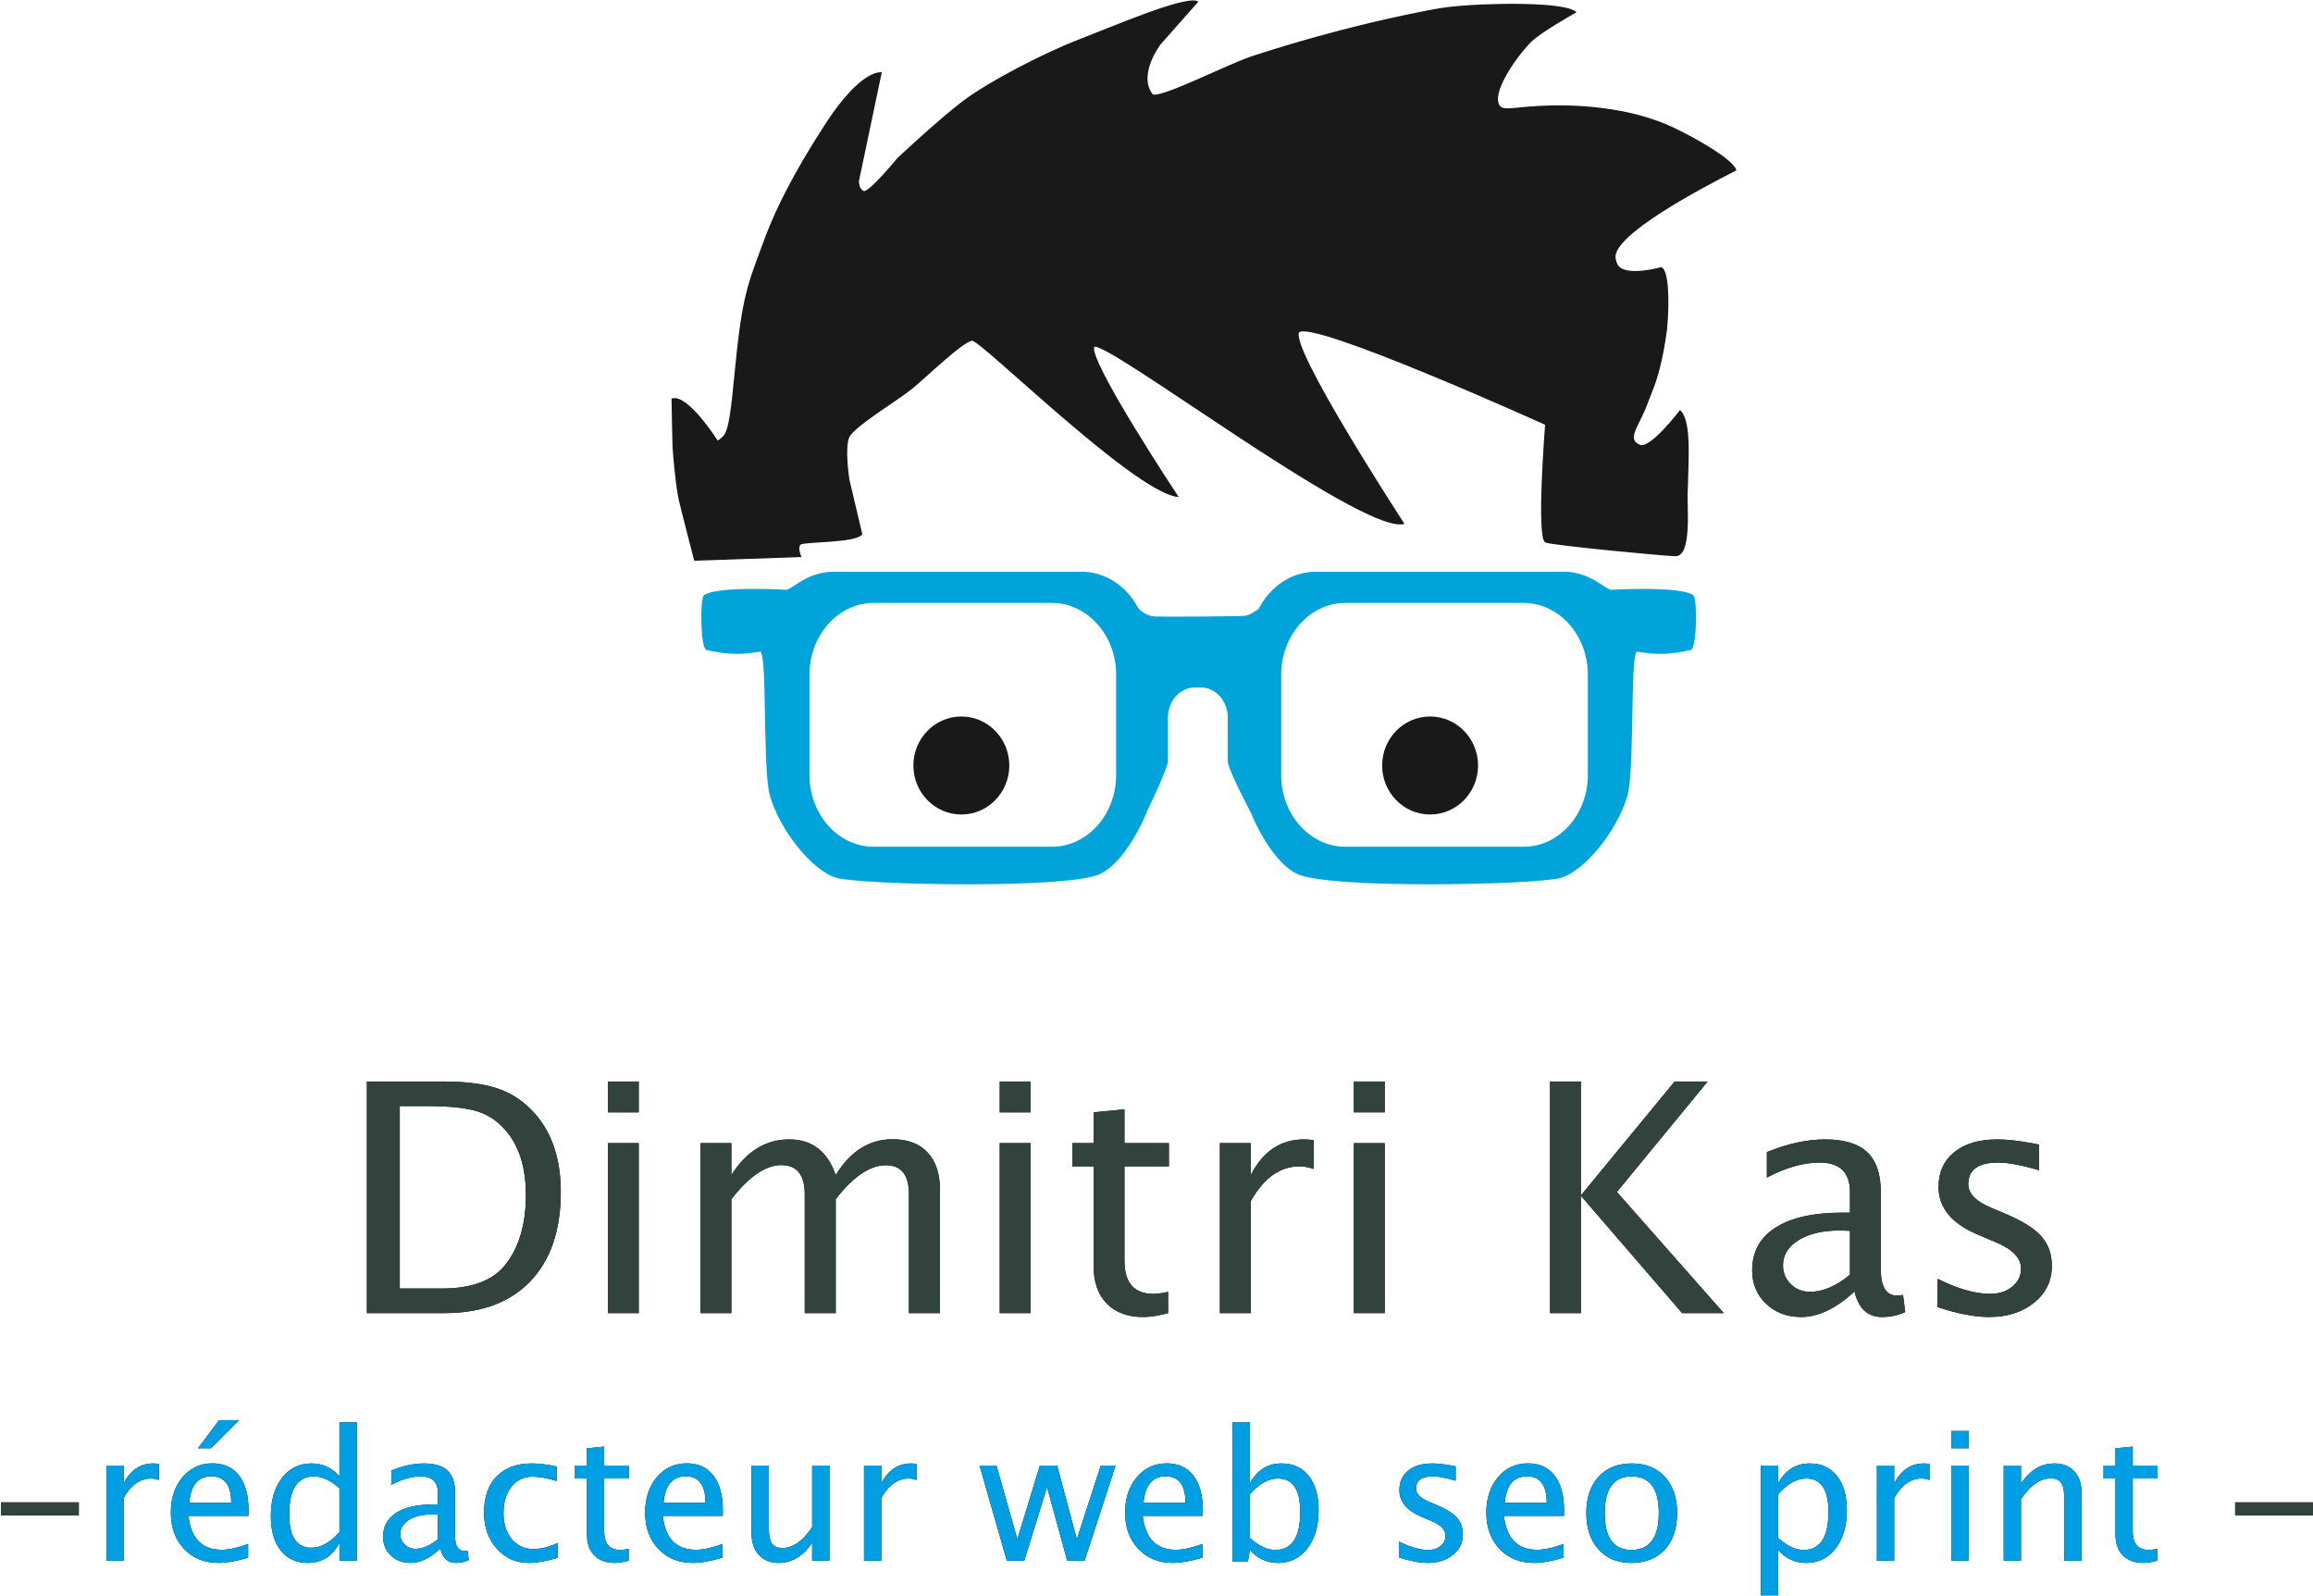 <svg xmlns="http://www.w3.org/2000/svg" xmlns:xlink="http://www.w3.org/1999/xlink" width="1455" height="1004" viewBox="0 0 1455 1004">
  <defs>
    <path id="logo-a" d="M18.802,195 L18.802,49.312 L67.233,49.312 C81.67,49.312 93.335,50.92 102.227,54.136 C111.12,57.352 118.814,62.798 125.311,70.477 C135.614,82.683 140.766,98.761 140.766,118.711 C140.766,142.927 134.367,161.695 121.57,175.017 C108.773,188.339 90.759,195 67.528,195 L18.802,195 Z M39.473,179.545 L65.953,179.545 C84.853,179.545 98.241,174.459 106.116,164.287 C114.581,153.459 118.814,138.924 118.814,120.68 C118.814,103.551 114.647,90.098 106.312,80.32 C101.259,74.348 95.222,70.263 88.2,68.065 C81.178,65.866 70.613,64.767 56.503,64.767 L39.473,64.767 L39.473,179.545 Z M170.395,195 L170.395,88.097 L189.787,88.097 L189.787,195 L170.395,195 Z M170.395,68.705 L170.395,49.312 L189.787,49.312 L189.787,68.705 L170.395,68.705 Z M228.67,195 L228.67,88.097 L248.062,88.097 L248.062,108.178 C257.513,93.216 269.653,85.734 284.484,85.734 C298.791,85.734 308.536,93.216 313.72,108.178 C322.908,93.15 334.851,85.636 349.552,85.636 C359.002,85.636 366.319,88.409 371.503,93.954 C376.688,99.499 379.28,107.259 379.28,117.234 L379.28,195 L359.789,195 L359.789,120.286 C359.789,108.08 354.966,101.977 345.319,101.977 C335.278,101.977 324.745,109.097 313.72,123.338 L313.72,195 L294.23,195 L294.23,120.286 C294.23,108.014 289.308,101.878 279.464,101.878 C269.686,101.878 259.219,109.031 248.062,123.338 L248.062,195 L228.67,195 Z M416.883,195 L416.883,88.097 L436.275,88.097 L436.275,195 L416.883,195 Z M416.883,68.705 L416.883,49.312 L436.275,49.312 L436.275,68.705 L416.883,68.705 Z M507.248,197.461 C497.405,197.461 489.727,194.639 484.214,188.995 C478.702,183.352 475.945,175.509 475.945,165.469 L475.945,102.666 L462.558,102.666 L462.558,88.097 L475.945,88.097 L475.945,68.705 L495.337,66.834 L495.337,88.097 L523.294,88.097 L523.294,102.666 L495.337,102.666 L495.337,161.925 C495.337,175.903 501.375,182.892 513.45,182.892 C516.009,182.892 519.127,182.466 522.802,181.613 L522.802,195 C516.83,196.641 511.645,197.461 507.248,197.461 Z"/>
    <path id="logo-b" d="M555.399,195 L555.399,88.097 L574.791,88.097 L574.791,108.178 C582.47,93.216 593.626,85.734 608.26,85.734 C610.229,85.734 612.296,85.898 614.462,86.227 L614.462,104.339 C611.115,103.223 608.162,102.666 605.602,102.666 C593.33,102.666 583.06,109.95 574.791,124.519 L574.791,195 L555.399,195 Z"/>
    <path id="logo-c" d="M639.664,195 L639.664,88.097 L659.056,88.097 L659.056,195 L639.664,195 Z M639.664,68.705 L639.664,49.312 L659.056,49.312 L659.056,68.705 L639.664,68.705 Z"/>
    <polygon id="logo-d" points="763.072 195 763.072 49.313 782.464 49.313 782.464 120.975 841.428 49.313 862.198 49.313 805.104 118.809 872.337 195 846.153 195 782.464 121.172 782.464 195"/>
    <path id="logo-e" d="M954.591,181.416 C942.976,192.113 931.787,197.461 921.024,197.461 C912.165,197.461 904.815,194.688 898.974,189.143 C893.133,183.598 890.213,176.592 890.213,168.127 C890.213,156.445 895.118,147.471 904.929,141.204 C914.74,134.937 928.8,131.803 947.11,131.803 L951.736,131.803 L951.736,118.908 C951.736,106.505 945.371,100.303 932.64,100.303 C922.402,100.303 911.344,103.453 899.466,109.753 L899.466,93.708 C912.526,88.392 924.765,85.734 936.183,85.734 C948.127,85.734 956.937,88.425 962.614,93.806 C968.29,99.188 971.129,107.555 971.129,118.908 L971.129,167.339 C971.129,178.43 974.541,183.975 981.366,183.975 C982.219,183.975 983.466,183.844 985.107,183.581 L986.485,194.311 C982.088,196.411 977.232,197.461 971.916,197.461 C962.86,197.461 957.085,192.113 954.591,181.416 Z M951.736,170.883 L951.736,143.222 L945.24,143.025 C934.608,143.025 926.012,145.043 919.449,149.079 C912.886,153.115 909.605,158.414 909.605,164.977 C909.605,169.636 911.246,173.573 914.527,176.789 C917.808,180.005 921.811,181.613 926.537,181.613 C934.608,181.613 943.008,178.036 951.736,170.883 Z M1039.149,197.461 C1030.29,197.461 1019.527,195.394 1006.861,191.259 L1006.861,173.442 C1019.527,179.742 1030.552,182.892 1039.937,182.892 C1045.515,182.892 1050.141,181.383 1053.816,178.364 C1057.491,175.345 1059.329,171.572 1059.329,167.044 C1059.329,160.416 1054.177,154.936 1043.874,150.605 L1032.554,145.781 C1015.819,138.825 1007.452,128.817 1007.452,115.758 C1007.452,106.439 1010.75,99.105 1017.345,93.757 C1023.94,88.409 1032.98,85.734 1044.465,85.734 C1050.437,85.734 1057.819,86.555 1066.613,88.195 L1070.649,88.983 L1070.649,105.127 C1059.821,101.911 1051.224,100.303 1044.858,100.303 C1032.39,100.303 1026.155,104.831 1026.155,113.888 C1026.155,119.728 1030.88,124.65 1040.33,128.653 L1049.682,132.591 C1060.247,137.053 1067.729,141.762 1072.126,146.716 C1076.522,151.671 1078.721,157.856 1078.721,165.272 C1078.721,174.656 1075.013,182.367 1067.597,188.405 C1060.182,194.442 1050.699,197.461 1039.149,197.461 Z"/>
    <polygon id="logo-f" points="8.623 81.201 8.623 73.043 57.574 73.043 57.574 81.201"/>
    <path id="logo-g" d="M10.899,109.756 L10.899,49.89 L21.758,49.89 L21.758,61.136 C26.058,52.757 32.305,48.567 40.501,48.567 C41.603,48.567 42.761,48.659 43.974,48.843 L43.974,58.986 C42.099,58.361 40.446,58.049 39.012,58.049 C32.14,58.049 26.389,62.128 21.758,70.287 L21.758,109.756 L10.899,109.756 Z"/>
    <path id="logo-h" d="M100.086,107.827 C92.81,110.032 86.581,111.134 81.399,111.134 C72.579,111.134 65.385,108.203 59.817,102.342 C54.25,96.48 51.466,88.882 51.466,79.547 C51.466,70.47 53.919,63.028 58.825,57.222 C63.731,51.415 70.006,48.512 77.65,48.512 C84.89,48.512 90.485,51.085 94.436,56.23 C98.386,61.375 100.362,68.688 100.362,78.169 L100.307,81.532 L62.546,81.532 C64.126,95.754 71.09,102.865 83.438,102.865 C87.959,102.865 93.508,101.653 100.086,99.227 L100.086,107.827 Z M63.042,73.374 L89.447,73.374 C89.447,62.238 85.294,56.671 76.989,56.671 C68.646,56.671 63.998,62.238 63.042,73.374 Z M68.555,39.031 L81.84,21.335 L94.408,21.335 L76.713,39.031 L68.555,39.031 Z M157.526,109.756 L157.526,98.51 C153.116,106.926 146.465,111.134 137.571,111.134 C130.368,111.134 124.699,108.507 120.565,103.251 C116.431,97.996 114.364,90.811 114.364,81.697 C114.364,71.738 116.706,63.727 121.392,57.663 C126.078,51.599 132.242,48.567 139.886,48.567 C146.979,48.567 152.859,51.287 157.526,56.726 L157.526,22.714 L168.441,22.714 L168.441,109.756 L157.526,109.756 Z M157.526,64.168 C151.904,59.206 146.575,56.726 141.54,56.726 C131.14,56.726 125.94,64.682 125.94,80.595 C125.94,94.597 130.57,101.597 139.831,101.597 C145.858,101.597 151.757,98.308 157.526,91.73 L157.526,64.168 Z M221.03,102.149 C214.526,108.139 208.26,111.134 202.233,111.134 C197.271,111.134 193.156,109.581 189.885,106.476 C186.614,103.371 184.979,99.448 184.979,94.707 C184.979,88.165 187.726,83.14 193.22,79.63 C198.714,76.121 206.588,74.366 216.841,74.366 L219.432,74.366 L219.432,67.144 C219.432,60.199 215.867,56.726 208.738,56.726 C203.004,56.726 196.812,58.49 190.16,62.018 L190.16,53.032 C197.474,50.056 204.327,48.567 210.722,48.567 C217.411,48.567 222.344,50.074 225.523,53.087 C228.702,56.101 230.291,60.787 230.291,67.144 L230.291,94.266 C230.291,100.477 232.202,103.582 236.024,103.582 C236.502,103.582 237.2,103.509 238.119,103.362 L238.891,109.37 C236.429,110.546 233.709,111.134 230.732,111.134 C225.661,111.134 222.427,108.139 221.03,102.149 Z M219.432,96.25 L219.432,80.76 L215.793,80.65 C209.84,80.65 205.026,81.78 201.351,84.04 C197.676,86.3 195.838,89.268 195.838,92.943 C195.838,95.552 196.757,97.757 198.595,99.558 C200.432,101.359 202.674,102.259 205.32,102.259 C209.84,102.259 214.544,100.256 219.432,96.25 Z"/>
    <path id="logo-i" d="M276.606,111.134 C268.521,111.134 261.814,108.139 256.485,102.149 C251.156,96.158 248.492,88.606 248.492,79.492 C248.492,69.754 251.129,62.165 256.402,56.726 C261.676,51.287 269.035,48.567 278.48,48.567 C283.147,48.567 288.366,49.21 294.135,50.497 L294.135,59.592 C287.998,57.791 283,56.891 279.141,56.891 C273.592,56.891 269.136,58.977 265.774,63.148 C262.411,67.319 260.73,72.877 260.73,79.823 C260.73,86.548 262.457,91.987 265.911,96.14 C269.366,100.293 273.886,102.369 279.472,102.369 C284.433,102.369 289.542,101.101 294.797,98.566 L294.797,107.937 C287.778,110.068 281.714,111.134 276.606,111.134 Z"/>
    <path id="logo-j" d="M330.738,111.134 C325.226,111.134 320.926,109.554 317.839,106.393 C314.752,103.233 313.209,98.841 313.209,93.219 L313.209,58.049 L305.712,58.049 L305.712,49.89 L313.209,49.89 L313.209,39.031 L324.068,37.983 L324.068,49.89 L339.724,49.89 L339.724,58.049 L324.068,58.049 L324.068,91.234 C324.068,99.062 327.449,102.976 334.211,102.976 C335.645,102.976 337.39,102.737 339.448,102.259 L339.448,109.756 C336.104,110.675 333.201,111.134 330.738,111.134 Z"/>
    <path id="logo-k" d="M398.438,107.827 C391.162,110.032 384.933,111.134 379.751,111.134 C370.931,111.134 363.737,108.203 358.169,102.342 C352.602,96.48 349.818,88.882 349.818,79.547 C349.818,70.47 352.271,63.028 357.177,57.222 C362.083,51.415 368.358,48.512 376.002,48.512 C383.242,48.512 388.837,51.085 392.788,56.23 C396.738,61.375 398.714,68.688 398.714,78.169 L398.659,81.532 L360.898,81.532 C362.478,95.754 369.442,102.865 381.79,102.865 C386.311,102.865 391.86,101.653 398.438,99.227 L398.438,107.827 Z M361.394,73.374 L387.799,73.374 C387.799,62.238 383.646,56.671 375.341,56.671 C366.998,56.671 362.35,62.238 361.394,73.374 Z M454.886,109.756 L454.886,98.51 C449.116,106.926 442.116,111.134 433.884,111.134 C428.665,111.134 424.512,109.49 421.425,106.2 C418.338,102.911 416.795,98.474 416.795,92.888 L416.795,49.89 L427.654,49.89 L427.654,89.36 C427.654,93.843 428.307,97.031 429.611,98.924 C430.916,100.817 433.093,101.763 436.144,101.763 C442.759,101.763 449.006,97.408 454.886,88.698 L454.886,49.89 L465.746,49.89 L465.746,109.756 L454.886,109.756 Z M487.52,109.756 L487.52,49.89 L498.38,49.89 L498.38,61.136 C502.68,52.757 508.927,48.567 517.122,48.567 C518.225,48.567 519.382,48.659 520.595,48.843 L520.595,58.986 C518.721,58.361 517.067,58.049 515.634,58.049 C508.762,58.049 503.01,62.128 498.38,70.287 L498.38,109.756 L487.52,109.756 Z"/>
    <polygon id="logo-l" points="577.349 109.756 560.206 49.89 570.845 49.89 583.964 96.25 598.131 49.89 608.991 49.89 621.394 96.25 636.443 49.89 645.76 49.89 626.245 109.756 615.331 109.756 602.652 63.396 588.319 109.756"/>
    <path id="logo-m" d="M700.383,107.827 C693.107,110.032 686.878,111.134 681.696,111.134 C672.876,111.134 665.682,108.203 660.114,102.342 C654.547,96.48 651.763,88.882 651.763,79.547 C651.763,70.47 654.216,63.028 659.122,57.222 C664.028,51.415 670.303,48.512 677.947,48.512 C685.187,48.512 690.782,51.085 694.733,56.23 C698.683,61.375 700.659,68.688 700.659,78.169 L700.604,81.532 L662.843,81.532 C664.423,95.754 671.387,102.865 683.735,102.865 C688.256,102.865 693.805,101.653 700.383,99.227 L700.383,107.827 Z M663.339,73.374 L689.744,73.374 C689.744,62.238 685.591,56.671 677.286,56.671 C668.943,56.671 664.295,62.238 663.339,73.374 Z M719.401,110.418 L719.401,22.714 L730.261,22.714 L730.261,61.136 C734.708,52.757 741.378,48.567 750.271,48.567 C757.474,48.567 763.143,51.195 767.277,56.45 C771.412,61.705 773.479,68.89 773.479,78.004 C773.479,87.927 771.136,95.929 766.45,102.011 C761.765,108.093 755.6,111.134 747.956,111.134 C740.863,111.134 734.965,108.415 730.261,102.976 L728.938,110.418 L719.401,110.418 Z M730.261,95.479 C735.847,100.477 741.176,102.976 746.247,102.976 C756.684,102.976 761.903,95.019 761.903,79.106 C761.903,65.068 757.272,58.049 748.011,58.049 C741.947,58.049 736.031,61.338 730.261,67.916 L730.261,95.479 Z M842.054,111.134 C837.093,111.134 831.066,109.977 823.973,107.661 L823.973,97.684 C831.066,101.212 837.24,102.976 842.495,102.976 C845.619,102.976 848.21,102.13 850.268,100.44 C852.326,98.749 853.355,96.636 853.355,94.1 C853.355,90.389 850.47,87.32 844.7,84.895 L838.361,82.194 C828.99,78.298 824.304,72.694 824.304,65.38 C824.304,60.162 826.151,56.055 829.844,53.06 C833.538,50.065 838.6,48.567 845.031,48.567 C848.375,48.567 852.51,49.027 857.434,49.945 L859.694,50.386 L859.694,59.427 C853.631,57.626 848.816,56.726 845.252,56.726 C838.269,56.726 834.778,59.261 834.778,64.333 C834.778,67.604 837.424,70.36 842.716,72.602 L847.953,74.807 C853.87,77.306 858.059,79.943 860.521,82.717 C862.984,85.492 864.215,88.955 864.215,93.108 C864.215,98.364 862.138,102.682 857.986,106.063 C853.833,109.444 848.522,111.134 842.054,111.134 Z M927.608,107.827 C920.332,110.032 914.103,111.134 908.921,111.134 C900.101,111.134 892.907,108.203 887.34,102.342 C881.772,96.48 878.988,88.882 878.988,79.547 C878.988,70.47 881.441,63.028 886.347,57.222 C891.253,51.415 897.528,48.512 905.173,48.512 C912.412,48.512 918.007,51.085 921.958,56.23 C925.909,61.375 927.884,68.688 927.884,78.169 L927.829,81.532 L890.068,81.532 C891.649,95.754 898.613,102.865 910.961,102.865 C915.481,102.865 921.03,101.653 927.608,99.227 L927.608,107.827 Z M890.564,73.374 L916.969,73.374 C916.969,62.238 912.817,56.671 904.511,56.671 C896.169,56.671 891.52,62.238 890.564,73.374 Z M970.055,111.134 C961.492,111.134 954.656,108.295 949.548,102.617 C944.44,96.939 941.886,89.341 941.886,79.823 C941.886,70.195 944.449,62.578 949.576,56.974 C954.702,51.369 961.657,48.567 970.441,48.567 C979.224,48.567 986.179,51.369 991.305,56.974 C996.432,62.578 998.995,70.158 998.995,79.713 C998.995,89.488 996.423,97.169 991.278,102.755 C986.133,108.341 979.058,111.134 970.055,111.134 Z M970.22,102.976 C981.723,102.976 987.474,95.221 987.474,79.713 C987.474,64.388 981.796,56.726 970.441,56.726 C959.121,56.726 953.462,64.425 953.462,79.823 C953.462,95.258 959.048,102.976 970.22,102.976 Z M1051.695,131.53 L1051.695,49.89 L1062.554,49.89 L1062.554,61.136 C1067.001,52.757 1073.671,48.567 1082.565,48.567 C1089.768,48.567 1095.436,51.195 1099.571,56.45 C1103.705,61.705 1105.772,68.89 1105.772,78.004 C1105.772,87.927 1103.43,95.929 1098.744,102.011 C1094.058,108.093 1087.894,111.134 1080.249,111.134 C1073.157,111.134 1067.258,108.415 1062.554,102.976 L1062.554,131.53 L1051.695,131.53 Z M1062.554,95.479 C1068.14,100.477 1073.469,102.976 1078.541,102.976 C1088.978,102.976 1094.196,95.019 1094.196,79.106 C1094.196,65.068 1089.566,58.049 1080.305,58.049 C1074.241,58.049 1068.324,61.338 1062.554,67.916 L1062.554,95.479 Z"/>
    <path id="logo-n" d="M1124.687,109.756 L1124.687,49.89 L1135.546,49.89 L1135.546,61.136 C1139.846,52.757 1146.093,48.567 1154.289,48.567 C1155.391,48.567 1156.549,48.659 1157.762,48.843 L1157.762,58.986 C1155.887,58.361 1154.234,58.049 1152.8,58.049 C1145.928,58.049 1140.177,62.128 1135.546,70.287 L1135.546,109.756 L1124.687,109.756 Z"/>
    <path id="logo-o" d="M1171.575,109.756 L1171.575,49.89 L1182.434,49.89 L1182.434,109.756 L1171.575,109.756 Z M1171.575,39.031 L1171.575,28.171 L1182.434,28.171 L1182.434,39.031 L1171.575,39.031 Z"/>
    <path id="logo-p" d="M1204.451,109.756 L1204.451,49.89 L1215.31,49.89 L1215.31,61.136 C1221.043,52.757 1228.062,48.567 1236.368,48.567 C1241.55,48.567 1245.684,50.212 1248.771,53.501 C1251.858,56.79 1253.402,61.209 1253.402,66.758 L1253.402,109.756 L1242.542,109.756 L1242.542,70.287 C1242.542,65.84 1241.89,62.67 1240.585,60.777 C1239.28,58.885 1237.121,57.938 1234.108,57.938 C1227.456,57.938 1221.19,62.293 1215.31,71.003 L1215.31,109.756 L1204.451,109.756 Z"/>
    <path id="logo-q" d="M1292.275,111.134 C1286.763,111.134 1282.463,109.554 1279.376,106.393 C1276.289,103.233 1274.746,98.841 1274.746,93.219 L1274.746,58.049 L1267.249,58.049 L1267.249,49.89 L1274.746,49.89 L1274.746,39.031 L1285.605,37.983 L1285.605,49.89 L1301.261,49.89 L1301.261,58.049 L1285.605,58.049 L1285.605,91.234 C1285.605,99.062 1288.986,102.976 1295.748,102.976 C1297.182,102.976 1298.927,102.737 1300.985,102.259 L1300.985,109.756 C1297.641,110.675 1294.738,111.134 1292.275,111.134 Z"/>
    <polygon id="logo-r" points="1350.034 81.201 1350.034 73.043 1398.985 73.043 1398.985 81.201"/>
  </defs>
  <g fill="none" fill-rule="evenodd" transform="translate(-8)">
    <g transform="translate(430)">
      <path fill="#1A1919" d="M15.108,352.228 C15.108,352.228 6.068,317.646 5.088,312.474 C3.065,301.805 1.795,284.258 1.795,284.258 C1.423,283.666 0.945,251.064 0.945,251.064 C10.576,248.535 28.563,276.671 28.563,276.671 C28.563,276.671 28.421,279.517 33.236,274.774 C38.052,270.032 39.09,247.436 42.06,220.354 C46.105,183.468 50.419,175.032 58.304,153.377 C65.245,134.315 72.644,120.584 78.274,110.224 C83.904,99.863 95.028,81.604 102.513,71.018 C109.999,60.432 122.462,46.206 132.092,45.889 L117.788,114.018 C117.788,114.018 117.788,119.234 121.187,120.656 C124.586,122.079 142.856,99.791 142.856,99.791 C142.856,99.791 167.5,76.555 183.645,64.226 C199.791,51.896 234.631,33.876 256.725,25.34 C278.819,16.805 323.007,-2.164 331.079,1.156 L307.63,27.667 C307.63,27.667 293.037,46.793 302.612,59.483 C306.011,63.988 352.606,39.487 368.044,35.062 C382.149,30.495 394.872,26.739 405.858,23.681 C426.731,17.87 442.729,14.188 447.922,13.011 C452.807,11.903 472.041,7.54 485.312,5.423 C502.785,2.636 559.809,0.77 568.872,7.636 C568.872,7.636 546.495,20.124 540.547,26.289 C530.548,36.651 515.828,58.24 520.79,66.359 C523.591,70.942 530.306,67.335 553.506,66.833 C559.37,66.707 574.54,66.6 590.87,69.165 C597.69,70.235 610.51,72.327 625.52,78.452 C636.29,82.843 666.74,99.08 669.71,106.904 C647.1,118.399 591.97,147.645 593.77,162.235 C594.2,165.719 595.78,167.603 595.78,167.603 C601.67,174.625 622.97,168.551 622.97,168.551 C627.22,170.686 627.78,189.417 626.16,207.2 C623.56,226.957 619.89,238.825 616.88,246.144 C615.17,250.285 613.77,254.585 611.93,258.651 C607.52,268.374 604.11,273.097 605.7,277.068 C606.22,278.376 607.41,279.369 609.38,280.254 C616.18,283.31 634.87,258.651 634.87,258.651 C641.67,265.29 639.52,291.372 639.4,301.646 C639.36,305.337 639.21,308.302 639.12,309.866 C638.68,317.5 641.91,349.383 632.04,349.383 C626.37,349.383 556.126,342.744 550.461,340.848 C544.796,338.951 550.461,266.871 550.461,266.871 C550.461,266.871 401.186,199.375 394.812,208.859 C388.438,218.343 460.698,329.236 460.698,329.236 C433.193,334.525 271.596,211.23 266.072,217.869 C260.549,224.508 318.475,312.079 318.475,312.079 C290.432,307.969 195.329,213.602 189.593,213.838 C183.857,214.076 160.418,236.837 151.779,243.951 C143.139,251.064 115.026,267.898 111.84,274.774 C108.653,281.65 111.84,301.804 111.84,301.804 L119.913,335.947 C115.664,341.164 84.01,340.215 81.46,342.112 C78.911,344.009 81.46,349.937 81.46,349.937 L15.108,352.228"/>
      <path stroke="#1A1919" d="M15.108,352.228 C15.108,352.228 6.068,317.646 5.088,312.474 C3.065,301.805 1.795,284.258 1.795,284.258 C1.423,283.666 0.945,251.064 0.945,251.064 C10.576,248.535 28.563,276.671 28.563,276.671 C28.563,276.671 28.421,279.517 33.236,274.774 C38.052,270.032 39.09,247.436 42.06,220.354 C46.105,183.468 50.419,175.032 58.304,153.377 C65.245,134.315 72.644,120.584 78.274,110.224 C83.904,99.863 95.028,81.604 102.513,71.018 C109.999,60.432 122.462,46.206 132.092,45.889 L117.788,114.018 C117.788,114.018 117.788,119.234 121.187,120.656 C124.586,122.079 142.856,99.791 142.856,99.791 C142.856,99.791 167.5,76.555 183.645,64.226 C199.791,51.896 234.631,33.876 256.725,25.34 C278.819,16.805 323.007,-2.164 331.079,1.156 L307.63,27.667 C307.63,27.667 293.037,46.793 302.612,59.483 C306.011,63.988 352.606,39.487 368.044,35.062 C382.149,30.495 394.872,26.739 405.858,23.681 C426.731,17.87 442.729,14.188 447.922,13.011 C452.807,11.903 472.041,7.54 485.312,5.423 C502.785,2.636 559.809,0.77 568.872,7.636 C568.872,7.636 546.495,20.124 540.547,26.289 C530.548,36.651 515.828,58.24 520.79,66.359 C523.591,70.942 530.306,67.335 553.506,66.833 C559.37,66.707 574.54,66.6 590.87,69.165 C597.69,70.235 610.51,72.327 625.52,78.452 C636.29,82.843 666.74,99.08 669.71,106.904 C647.1,118.399 591.97,147.645 593.77,162.235 C594.2,165.719 595.78,167.603 595.78,167.603 C601.67,174.625 622.97,168.551 622.97,168.551 C627.22,170.686 627.78,189.417 626.16,207.2 C623.56,226.957 619.89,238.825 616.88,246.144 C615.17,250.285 613.77,254.585 611.93,258.651 C607.52,268.374 604.11,273.097 605.7,277.068 C606.22,278.376 607.41,279.369 609.38,280.254 C616.18,283.31 634.87,258.651 634.87,258.651 C641.67,265.29 639.52,291.372 639.4,301.646 C639.36,305.337 639.21,308.302 639.12,309.866 C638.68,317.5 641.91,349.383 632.04,349.383 C626.37,349.383 556.126,342.744 550.461,340.848 C544.796,338.951 550.461,266.871 550.461,266.871 C550.461,266.871 401.186,199.375 394.812,208.859 C388.438,218.343 460.698,329.236 460.698,329.236 C433.193,334.525 271.596,211.23 266.072,217.869 C260.549,224.508 318.475,312.079 318.475,312.079 C290.432,307.969 195.329,213.602 189.593,213.838 C183.857,214.076 160.418,236.837 151.779,243.951 C143.139,251.064 115.026,267.898 111.84,274.774 C108.653,281.65 111.84,301.804 111.84,301.804 L119.913,335.947 C115.664,341.164 84.01,340.215 81.46,342.112 C78.911,344.009 81.46,349.937 81.46,349.937 L15.108,352.228 Z"/>
    </g>
    <path fill="#00A3DA" fill-rule="nonzero" d="M1007.33,487.603 C1007.33,512.641 988.976,533.126 966.541,533.126 L854.231,533.126 C831.798,533.126 813.442,512.641 813.442,487.603 L813.442,424.308 C813.442,399.27 831.798,378.784 854.231,378.784 L966.541,378.784 C988.976,378.784 1007.33,399.27 1007.33,424.308 L1007.33,487.603 Z M710.602,487.603 C710.602,512.641 692.247,533.126 669.813,533.126 L557.503,533.126 C535.069,533.126 516.714,512.641 516.714,487.603 L516.714,424.308 C516.714,399.27 535.069,378.784 557.503,378.784 L669.813,378.784 C692.247,378.784 710.602,399.27 710.602,424.308 L710.602,487.603 Z M1072.76,374.674 C1064.26,369.3 1025.75,371.221 1021.78,371.513 C1017.8,371.805 1008.78,360.132 991.468,360.132 L835.678,360.132 C820.546,360.132 807.279,369.459 800.24,383.21 C800.238,383.211 794.939,387.492 791.189,387.874 C787.404,388.259 740.486,388.584 734.255,388.268 C728.023,387.952 723.666,382.924 723.666,382.924 L723.667,382.943 C716.593,369.339 703.401,360.132 688.367,360.132 L532.577,360.132 C515.265,360.132 506.242,371.805 502.269,371.513 C498.295,371.221 459.78,369.3 451.282,374.674 C448.745,376.279 449.242,407.671 452.611,408.417 C472.618,412.844 481.338,409.812 486.406,409.45 C491.475,409.086 487.906,483.491 492.921,500.814 C498.869,521.363 518.98,547.287 534.276,551.712 C549.572,556.138 677.921,558.84 699.414,549.499 C712.852,543.66 724.656,521.242 729.156,509.982 C729.156,509.982 740.396,486.948 742.186,479.273 L742.186,451.396 C742.186,440.703 750.025,431.954 759.605,431.954 L763.43,431.954 C773.011,431.954 780.851,440.703 780.851,451.396 L780.845,479.316 C782.115,486.091 795.185,510.758 795.271,510.923 C800.03,522.446 811.556,543.818 824.631,549.499 C846.123,558.84 974.473,556.138 989.769,551.712 C1005.06,547.287 1025.17,521.363 1031.12,500.814 C1036.14,483.491 1032.57,409.086 1037.64,409.45 C1042.71,409.812 1051.43,412.844 1071.43,408.417 C1074.8,407.671 1075.3,376.279 1072.76,374.674 Z"/>
    <path fill="#00A3DA" fill-rule="nonzero" d="M1006.83,487.603 L1006.83,424.308 C1006.83,399.534 988.686,379.284 966.541,379.284 L854.231,379.284 C832.087,379.284 813.942,399.535 813.942,424.308 L813.942,487.603 C813.942,512.376 832.087,532.626 854.231,532.626 L966.541,532.626 C988.687,532.626 1006.83,512.377 1006.83,487.603 Z M1007.83,487.603 C1007.83,512.906 989.265,533.626 966.541,533.626 L854.231,533.626 C831.508,533.626 812.942,512.905 812.942,487.603 L812.942,424.308 C812.942,399.006 831.509,378.284 854.231,378.284 L966.541,378.284 C989.265,378.284 1007.83,399.005 1007.83,424.308 L1007.83,487.603 Z M710.102,487.603 L710.102,424.308 C710.102,399.535 691.958,379.284 669.813,379.284 L557.503,379.284 C535.358,379.284 517.214,399.535 517.214,424.308 L517.214,487.603 C517.214,512.376 535.358,532.626 557.503,532.626 L669.813,532.626 C691.958,532.626 710.102,512.376 710.102,487.603 Z M711.102,487.603 C711.102,512.906 692.536,533.626 669.813,533.626 L557.503,533.626 C534.78,533.626 516.214,512.906 516.214,487.603 L516.214,424.308 C516.214,399.005 534.78,378.284 557.503,378.284 L669.813,378.284 C692.536,378.284 711.102,399.005 711.102,424.308 L711.102,487.603 Z M1074.811,391.882 C1074.538,401.608 1073.462,408.479 1071.538,408.905 C1059.266,411.622 1051.072,411.819 1042.48,410.602 C1041.871,410.516 1040.022,410.239 1039.781,410.204 C1038.85,410.07 1038.193,409.991 1037.604,409.949 C1036.933,409.901 1036.142,413.962 1035.683,421.23 C1035.299,427.314 1035.121,433.894 1034.858,448.689 C1034.763,454.054 1034.751,454.717 1034.708,456.927 C1034.231,481.606 1033.474,494.487 1031.6,500.953 C1025.428,522.269 1004.977,547.831 989.908,552.192 C982.242,554.41 946.506,556.207 909.524,556.268 C866.969,556.339 834.233,554.218 824.432,549.958 C813.367,545.15 801.957,528.421 794.828,511.156 C794.783,511.069 794.44,510.418 794.182,509.924 C793.68,508.966 793.127,507.898 792.532,506.74 C790.834,503.438 789.14,500.064 787.559,496.803 C787.176,496.014 786.804,495.24 786.444,494.483 C783.024,487.294 780.844,482.027 780.345,479.316 L780.351,451.396 C780.351,440.968 772.722,432.454 763.43,432.454 L759.605,432.454 C750.314,432.454 742.686,440.968 742.686,451.396 L742.686,479.273 L742.673,479.387 C742.019,482.19 740.115,487.122 737.283,493.6 C736.949,494.366 736.603,495.149 736.247,495.947 C734.794,499.206 733.238,502.577 731.681,505.867 C731.137,507.018 730.631,508.078 730.177,509.02 C730.018,509.351 729.877,509.643 729.755,509.894 C729.632,510.148 729.632,510.148 729.62,510.168 C722.691,527.507 710.929,545.041 699.613,549.958 C689.811,554.218 657.075,556.339 614.52,556.268 C577.539,556.207 541.803,554.41 534.137,552.192 C519.063,547.832 498.611,522.27 492.441,500.953 C490.569,494.488 489.813,481.609 489.337,456.927 C489.294,454.721 489.282,454.057 489.187,448.703 C488.924,433.902 488.746,427.321 488.362,421.235 C487.904,413.964 487.113,409.9 486.442,409.949 C485.853,409.991 485.197,410.07 484.266,410.204 C484.026,410.239 482.176,410.516 481.567,410.602 C472.976,411.819 464.779,411.622 452.503,408.905 C450.579,408.479 449.505,401.609 449.232,391.882 C448.974,382.677 449.583,375.157 451.015,374.251 C454.876,371.809 464.676,370.66 478.465,370.469 C487.322,370.346 497.725,370.678 502.306,371.014 C503.065,371.07 504.158,370.584 506.042,369.396 C506.416,369.16 506.812,368.903 507.384,368.528 C507.539,368.427 507.743,368.293 508.114,368.049 C508.413,367.852 508.648,367.698 508.882,367.547 C510.179,366.702 511.241,366.039 512.353,365.393 C518.753,361.672 525.083,359.632 532.577,359.632 L688.367,359.632 C703.185,359.632 716.695,368.529 724.06,382.614 C724.095,382.654 724.155,382.72 724.24,382.809 C724.408,382.986 724.607,383.183 724.835,383.396 C725.49,384.007 726.244,384.619 727.088,385.19 C729.309,386.692 731.731,387.639 734.28,387.769 C740.487,388.083 787.381,387.759 791.138,387.377 C791.883,387.301 792.745,387.052 793.699,386.65 C794.617,386.263 795.596,385.745 796.606,385.129 C797.697,384.463 799.266,383.348 799.824,382.926 C807.146,368.668 820.746,359.632 835.678,359.632 L991.468,359.632 C998.962,359.632 1005.29,361.671 1011.692,365.393 C1012.803,366.039 1013.865,366.702 1015.163,367.547 C1015.396,367.698 1015.631,367.852 1015.931,368.049 C1016.302,368.293 1016.505,368.426 1016.661,368.528 C1017.232,368.903 1017.629,369.16 1018.004,369.396 C1019.888,370.584 1020.982,371.07 1021.743,371.014 C1026.318,370.678 1036.722,370.346 1045.578,370.469 C1059.365,370.66 1069.165,371.809 1073.027,374.251 C1074.46,375.157 1075.07,382.677 1074.811,391.882 Z M741.686,451.396 C741.686,440.438 749.736,431.454 759.605,431.454 L763.43,431.454 C773.3,431.454 781.351,440.439 781.351,451.396 L781.336,479.224 C781.805,481.722 783.969,486.954 787.347,494.053 C787.706,494.808 788.077,495.58 788.459,496.367 C790.037,499.62 791.727,502.988 793.421,506.283 C794.015,507.439 794.568,508.504 795.068,509.461 C795.364,510.027 795.773,510.804 795.733,510.732 C802.786,527.81 814.08,544.37 824.83,549.04 C834.444,553.219 867.154,555.339 909.523,555.268 C946.385,555.207 982.096,553.412 989.63,551.232 C1004.323,546.98 1024.554,521.692 1030.64,500.675 C1032.477,494.335 1033.234,481.459 1033.708,456.908 C1033.751,454.699 1033.763,454.035 1033.858,448.671 C1034.122,433.859 1034.3,427.272 1034.685,421.167 C1035.221,412.688 1035.972,408.829 1037.676,408.951 C1038.293,408.995 1038.971,409.077 1039.924,409.214 C1040.169,409.25 1042.016,409.527 1042.62,409.612 C1051.098,410.813 1059.172,410.618 1071.322,407.929 C1074.014,407.333 1074.878,376.604 1072.493,375.097 C1068.856,372.798 1059.132,371.657 1045.564,371.469 C1036.738,371.346 1026.363,371.677 1021.817,372.012 C1020.76,372.089 1019.542,371.548 1017.47,370.242 C1017.09,370.002 1016.689,369.742 1016.112,369.364 C1015.956,369.262 1015.753,369.129 1015.382,368.885 C1015.083,368.689 1014.849,368.536 1014.617,368.385 C1013.332,367.548 1012.284,366.894 1011.189,366.257 C1004.929,362.618 998.766,360.632 991.468,360.632 L835.678,360.632 C821.117,360.632 807.836,369.469 800.685,383.438 L800.61,383.584 L800.464,383.657 C800.757,383.511 798.6,385.083 797.127,385.982 C796.078,386.623 795.056,387.163 794.087,387.571 C793.049,388.009 792.096,388.284 791.24,388.371 C787.425,388.759 740.482,389.084 734.23,388.767 C731.478,388.628 728.889,387.615 726.528,386.018 C725.673,385.44 724.905,384.822 724.234,384.202 L724.288,385.22 L723.223,383.174 C716.036,369.351 702.831,360.632 688.367,360.632 L532.577,360.632 C525.279,360.632 519.115,362.618 512.855,366.257 C511.76,366.894 510.712,367.548 509.427,368.385 C509.195,368.536 508.961,368.689 508.662,368.885 C508.292,369.129 508.087,369.263 507.933,369.364 C507.356,369.742 506.956,370.002 506.575,370.242 C504.504,371.548 503.288,372.089 502.232,372.012 C497.68,371.677 487.307,371.346 478.479,371.469 C464.909,371.657 455.185,372.798 451.549,375.097 C449.167,376.604 450.028,407.333 452.719,407.929 C464.873,410.618 472.95,410.813 481.427,409.612 C482.031,409.527 483.879,409.249 484.123,409.214 C485.076,409.077 485.753,408.995 486.37,408.951 C488.074,408.829 488.825,412.689 489.361,421.172 C489.746,427.279 489.924,433.868 490.187,448.685 C490.282,454.039 490.294,454.702 490.337,456.908 C490.81,481.462 491.566,494.336 493.401,500.675 C499.485,521.692 519.718,546.98 534.415,551.232 C541.949,553.412 577.66,555.207 614.522,555.268 C656.89,555.339 689.6,553.219 699.215,549.04 C710.211,544.263 721.855,526.904 728.707,509.763 C728.732,509.71 728.732,509.71 728.855,509.457 C728.976,509.207 729.117,508.916 729.276,508.587 C729.729,507.646 730.234,506.588 730.777,505.439 C732.331,502.155 733.884,498.791 735.334,495.54 C735.689,494.744 736.033,493.964 736.367,493.2 C739.155,486.822 741.038,481.949 741.686,479.215 L741.686,451.396 Z"/>
    <path fill="#1A1919" fill-rule="nonzero" d="M642.905,481.53 C642.905,498.553 629.398,512.353 612.738,512.353 C596.078,512.353 582.571,498.553 582.571,481.53 C582.571,464.506 596.078,450.706 612.738,450.706 C629.398,450.706 642.905,464.506 642.905,481.53 M937.773,481.53 C937.773,498.553 924.268,512.353 907.607,512.353 C890.946,512.353 877.44,498.553 877.44,481.53 C877.44,464.506 890.946,450.706 907.607,450.706 C924.268,450.706 937.773,464.506 937.773,481.53"/>
    <g transform="translate(0 631)">
      <g transform="translate(220)">
        <use fill="#000" xlink:href="#logo-a"/>
        <use fill="#32433E" xlink:href="#logo-a"/>
        <use fill="#000" xlink:href="#logo-b"/>
        <use fill="#32433E" xlink:href="#logo-b"/>
        <use fill="#000" xlink:href="#logo-c"/>
        <use fill="#32433E" xlink:href="#logo-c"/>
        <use fill="#000" xlink:href="#logo-d"/>
        <use fill="#32433E" xlink:href="#logo-d"/>
        <use fill="#000" xlink:href="#logo-e"/>
        <use fill="#32433E" xlink:href="#logo-e"/>
      </g>
      <g transform="translate(0 241)">
        <use fill="#000" xlink:href="#logo-f"/>
        <use fill="#32433E" xlink:href="#logo-f"/>
      </g>
      <g transform="translate(64 241)">
        <use fill="#000" xlink:href="#logo-g"/>
        <use fill="#009EE2" xlink:href="#logo-g"/>
        <use fill="#000" xlink:href="#logo-h"/>
        <use fill="#009EE2" xlink:href="#logo-h"/>
        <use fill="#000" xlink:href="#logo-i"/>
        <use fill="#009EE2" xlink:href="#logo-i"/>
        <use fill="#000" xlink:href="#logo-j"/>
        <use fill="#009EE2" xlink:href="#logo-j"/>
        <use fill="#000" xlink:href="#logo-k"/>
        <use fill="#009EE2" xlink:href="#logo-k"/>
        <use fill="#000" xlink:href="#logo-l"/>
        <use fill="#009EE2" xlink:href="#logo-l"/>
        <use fill="#000" xlink:href="#logo-m"/>
        <use fill="#009EE2" xlink:href="#logo-m"/>
        <use fill="#000" xlink:href="#logo-n"/>
        <use fill="#009EE2" xlink:href="#logo-n"/>
        <use fill="#000" xlink:href="#logo-o"/>
        <use fill="#009EE2" xlink:href="#logo-o"/>
        <use fill="#000" xlink:href="#logo-p"/>
        <use fill="#009EE2" xlink:href="#logo-p"/>
        <use fill="#000" xlink:href="#logo-q"/>
        <use fill="#009EE2" xlink:href="#logo-q"/>
        <use fill="#000" xlink:href="#logo-r"/>
        <use fill="#32433E" xlink:href="#logo-r"/>
      </g>
    </g>
  </g>
</svg>
